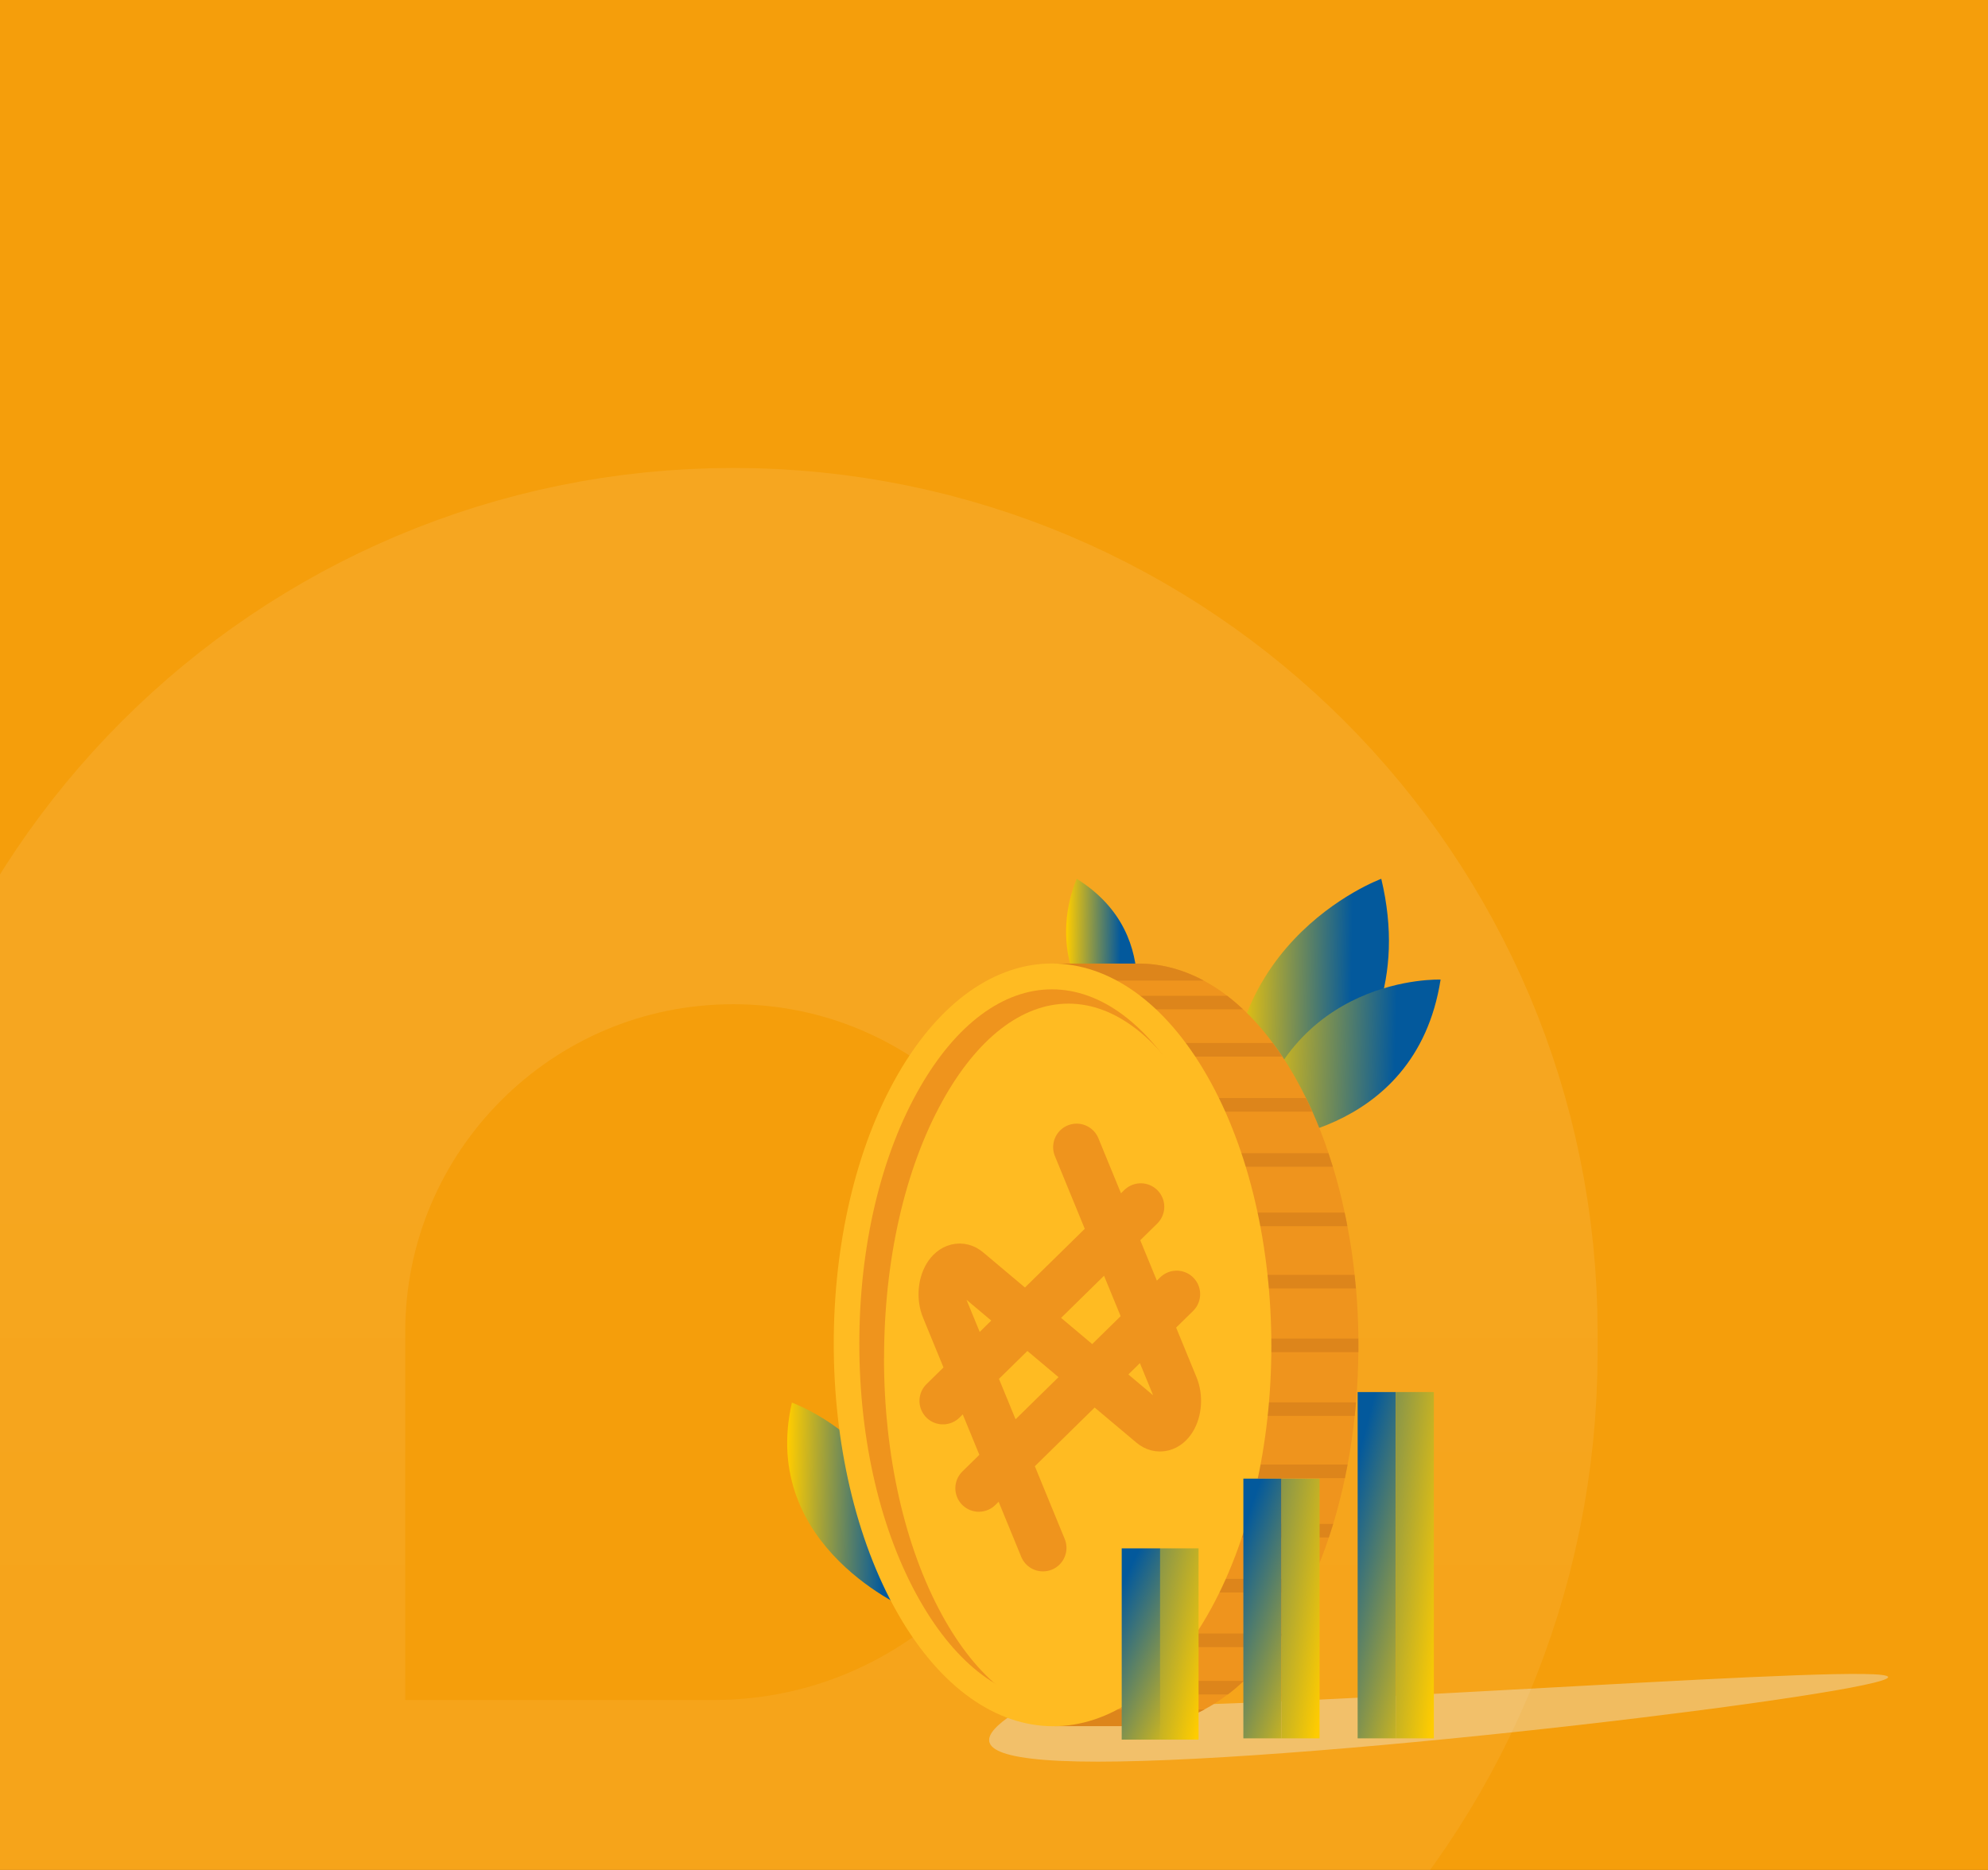 <svg width="574" height="540" viewBox="0 0 574 540" fill="none" xmlns="http://www.w3.org/2000/svg">
<rect x="0" y="0" width="574" height="540" fill="#333333" stroke="none"/>
<g clip-path="url(#clip0_3635_31423)">
<g clip-path="url(#clip1_3635_31423)">
<rect width="574" height="540" fill="#F59E0B"/>
<path opacity="0.4" d="M39.57 490.934V568.363H117H205.948C304.198 568.363 383.845 488.716 383.845 390.467V384.708C383.845 289.639 306.776 212.57 211.708 212.57C116.639 212.57 39.57 289.639 39.57 384.708V490.934Z" stroke="url(#paint0_linear_3635_31423)" stroke-width="154.86"/>
</g>
<path d="M398.819 253.785C398.819 253.785 345.646 273.263 356.694 335.487C356.694 335.487 412.716 311.816 398.819 253.785Z" fill="url(#paint1_linear_3635_31423)"/>
<path d="M415.944 282.887C415.944 282.887 371.355 281.147 360.762 329.816C360.762 329.816 408.685 329.35 415.944 282.887Z" fill="url(#paint2_linear_3635_31423)"/>
<path d="M228.65 405.047C228.65 405.047 270.33 420.041 263.05 465.128C263.05 465.128 219.071 447.037 228.65 405.047Z" fill="url(#paint3_linear_3635_31423)"/>
<path d="M325.856 409.5C325.856 409.5 250.533 425.385 259.769 460.944C259.769 460.944 332.463 443.413 325.856 409.5Z" fill="url(#paint4_linear_3635_31423)"/>
<path d="M310.892 253.785C310.892 253.785 297.876 281.154 325.431 300.787C325.431 300.787 337.961 270.747 310.892 253.785Z" fill="url(#paint5_linear_3635_31423)"/>
<path d="M545.166 484.315C545.166 488.716 382.311 508.732 316.98 508.732C251.649 508.732 308.592 488.716 308.592 484.315C308.592 479.914 251.649 492.796 316.98 492.796C382.311 492.796 545.166 479.914 545.166 484.315Z" fill="#EBF3FF" fill-opacity="0.35"/>
<path d="M392.199 390.478C392.168 395.324 391.93 400.16 391.526 404.965C391.412 406.27 391.288 407.575 391.153 408.879C390.646 413.622 389.962 418.323 389.103 422.931C388.854 424.246 388.595 425.561 388.326 426.846C387.373 431.35 386.245 435.761 384.95 440.059C384.546 441.374 384.132 442.689 383.697 443.973C382.32 448.105 380.777 452.102 379.058 455.933C378.478 457.269 377.867 458.574 377.236 459.847C376.128 462.115 374.947 464.342 373.715 466.485C372.669 468.297 371.592 470.047 370.494 471.714C369.593 473.071 368.672 474.376 367.75 475.629C364.996 479.336 362.117 482.587 359.135 485.373C357.623 486.812 356.09 488.117 354.527 489.287C352.321 490.975 350.064 492.425 347.785 493.636C345.59 494.796 343.374 495.749 341.127 496.494C339.864 496.929 338.59 497.281 337.316 497.551C334.779 498.131 332.242 498.41 329.685 498.452H304.522L304.035 497.551L303.455 496.494L301.891 493.636L301.871 493.585C299.613 492.373 297.397 490.944 295.212 489.287C293.649 488.096 292.106 486.802 290.583 485.373C287.58 482.577 284.691 479.326 281.937 475.629C280.995 474.376 280.083 473.071 279.182 471.714C277.971 469.902 276.79 467.976 275.641 465.978C274.512 463.989 273.425 461.96 272.389 459.847C271.747 458.563 271.136 457.259 270.546 455.933C268.807 452.091 267.253 448.084 265.886 443.973C265.431 442.679 265.017 441.374 264.623 440.059C263.287 435.761 262.148 431.35 261.175 426.846C260.895 425.551 260.636 424.246 260.388 422.931C259.86 420.198 259.394 417.433 259.011 414.647L255.873 408.869L255.531 408.227V368.494L255.718 368.142L258.886 362.312C259.259 359.547 259.715 356.782 260.222 354.069C260.46 352.754 260.719 351.439 260.999 350.155C261.931 345.64 263.049 341.219 264.354 336.911C264.747 335.596 265.172 334.281 265.596 332.997C266.963 328.855 268.517 324.847 270.225 320.995C270.805 319.659 271.406 318.354 272.058 317.081C273.176 314.73 274.388 312.442 275.662 310.236C276.687 308.444 277.743 306.746 278.81 305.12C279.711 303.764 280.611 302.459 281.554 301.206C284.277 297.509 287.146 294.258 290.128 291.472C291.629 290.054 293.162 288.739 294.726 287.558C296.931 285.86 299.199 284.379 301.487 283.168C301.674 283.054 301.86 282.96 302.057 282.857L303.476 280.227L304.542 278.27H329.55C332.149 278.321 334.738 278.653 337.306 279.253C338.466 279.512 339.615 279.844 340.765 280.237C343.053 280.993 345.321 281.956 347.558 283.178C349.846 284.41 352.114 285.87 354.34 287.568C355.883 288.759 357.426 290.064 358.938 291.483C361.91 294.279 364.778 297.52 367.522 301.217C368.454 302.47 369.376 303.774 370.277 305.131C371.468 306.922 372.628 308.786 373.746 310.764C374.916 312.814 376.034 314.927 377.101 317.101C377.743 318.396 378.344 319.701 378.934 321.016C380.653 324.868 382.216 328.896 383.594 333.017C384.029 334.312 384.453 335.616 384.857 336.932C386.172 341.239 387.301 345.671 388.253 350.176C388.554 351.47 388.813 352.775 389.04 354.09C389.931 358.719 390.625 363.399 391.132 368.152C391.277 369.457 391.401 370.762 391.526 372.067C391.94 376.871 392.178 381.707 392.22 386.554C392.24 387.858 392.24 389.163 392.23 390.468L392.199 390.478Z" fill="#EF941D"/>
<path d="M340.743 280.225C339.594 279.832 338.445 279.511 337.285 279.242C334.706 278.641 332.128 278.31 329.529 278.258H304.521L303.993 279.242L303.465 280.225L302.046 282.855C301.86 282.959 301.673 283.052 301.477 283.166H347.536C345.3 281.955 343.042 280.981 340.743 280.225Z" fill="#DD851B"/>
<path d="M354.311 287.559H294.707C293.143 288.749 291.611 290.054 290.109 291.473H358.899C357.387 290.054 355.854 288.739 354.301 287.559H354.311Z" fill="#DD851B"/>
<path d="M367.489 301.203H281.541C280.609 302.456 279.698 303.761 278.797 305.117H370.233C369.332 303.761 368.411 302.456 367.479 301.203H367.489Z" fill="#DD851B"/>
<path d="M377.07 317.09H272.048C271.395 318.374 270.795 319.679 270.215 321.004H378.892C378.302 319.689 377.702 318.374 377.059 317.09H377.07Z" fill="#DD851B"/>
<path d="M383.56 333.016H265.594C265.17 334.31 264.745 335.615 264.352 336.93H384.824C384.42 335.615 383.995 334.3 383.56 333.016Z" fill="#DD851B"/>
<path d="M388.223 350.172H260.999C260.72 351.466 260.461 352.771 260.223 354.086H389.02C388.782 352.771 388.523 351.456 388.233 350.172H388.223Z" fill="#DD851B"/>
<path d="M391.101 368.16H255.718L255.531 368.512V372.074H391.495C391.381 370.77 391.246 369.465 391.101 368.16Z" fill="#DD851B"/>
<path d="M392.188 386.562H255.531V390.477H392.209C392.219 389.172 392.219 387.867 392.199 386.562H392.188Z" fill="#DD851B"/>
<path d="M255.531 408.249L255.873 408.891H391.153C391.298 407.586 391.412 406.281 391.526 404.977H255.531V408.259V408.249Z" fill="#DD851B"/>
<path d="M261.188 426.852H388.318C388.588 425.557 388.847 424.253 389.095 422.938H260.391C260.639 424.253 260.898 425.568 261.178 426.852H261.188Z" fill="#DD851B"/>
<path d="M265.896 443.992H383.686C384.121 442.698 384.535 441.393 384.939 440.078H264.633C265.026 441.393 265.441 442.708 265.896 443.992Z" fill="#DD851B"/>
<path d="M272.402 459.875H377.227C377.849 458.591 378.47 457.286 379.05 455.961H270.559C271.149 457.297 271.76 458.602 272.402 459.875Z" fill="#DD851B"/>
<path d="M281.95 475.649H367.753C368.674 474.396 369.596 473.091 370.497 471.734H279.195C280.096 473.091 280.997 474.396 281.95 475.649Z" fill="#DD851B"/>
<path d="M295.212 489.317H354.527C356.09 488.136 357.623 486.831 359.135 485.402H290.594C292.116 486.842 293.659 488.136 295.222 489.317H295.212Z" fill="#DD851B"/>
<path d="M303.456 496.522L304.036 497.578L304.522 498.479H329.685C332.233 498.438 334.77 498.148 337.317 497.578C338.591 497.309 339.864 496.947 341.128 496.522C343.375 495.776 345.591 494.824 347.786 493.664H301.902L303.466 496.522H303.456Z" fill="#DD851B"/>
<path d="M259.238 465.995C234.561 422.835 234.561 353.124 259.238 310.243C283.904 267.383 323.906 267.59 348.582 310.75C373.248 353.89 373.248 423.642 348.582 466.502C323.906 509.373 283.904 509.135 259.238 465.995Z" fill="#FFBB22"/>
<path d="M248.117 388.023C248.117 359.908 254.33 333.617 265.628 313.993C276.138 295.727 289.683 285.682 303.756 285.703C317.942 285.724 331.601 295.944 342.204 314.491C353.491 334.238 359.715 360.602 359.715 388.747C359.715 416.872 353.502 443.164 342.215 462.777C331.704 481.043 318.16 491.088 304.087 491.067C289.9 491.046 276.242 480.826 265.638 462.28C254.341 442.522 248.117 416.147 248.117 388.023Z" fill="#EF941D"/>
<path d="M255.259 392.152C255.259 364.037 261.213 337.745 272.024 318.122C282.089 299.856 295.064 289.811 308.536 289.832C322.122 289.853 335.201 300.073 345.349 318.619C356.16 338.367 362.114 364.731 362.114 392.876C362.114 421.001 356.16 447.293 345.349 466.906C335.284 485.172 322.319 495.217 308.837 495.196C295.251 495.175 282.172 484.955 272.014 466.408C261.193 446.651 255.238 420.276 255.238 392.152H255.259Z" fill="#FFBB22"/>
<path d="M301.139 447L272.791 377.945C272.188 376.477 271.918 374.742 272.022 373.011C272.126 371.28 272.599 369.652 273.367 368.382C274.135 367.112 275.153 366.273 276.263 365.995C277.373 365.718 278.511 366.018 279.499 366.849L332.501 411.425C333.489 412.256 334.627 412.556 335.737 412.278C336.847 412.001 337.865 411.161 338.633 409.891C339.401 408.621 339.874 406.993 339.978 405.262C340.082 403.532 339.812 401.796 339.209 400.329L310.861 331.273M272.265 404.547L329.377 348.497M282.623 429.777L339.735 373.727" stroke="#EF941D" stroke-width="13.572" stroke-linecap="round" stroke-linejoin="round"/>
<path d="M334.976 447.137H323.875V502.371H334.976V447.137Z" fill="url(#paint6_linear_3635_31423)"/>
<path d="M370 427H359V502H370V427Z" fill="url(#paint7_linear_3635_31423)"/>
<path d="M403 402H392V502H403V402Z" fill="url(#paint8_linear_3635_31423)"/>
<path d="M346.066 447.137H334.965V502.371H346.066V447.137Z" fill="url(#paint9_linear_3635_31423)"/>
<path d="M381 427H370V502H381V427Z" fill="url(#paint10_linear_3635_31423)"/>
<path d="M414 402H403V502H414V402Z" fill="url(#paint11_linear_3635_31423)"/>
</g>
<defs>
<linearGradient id="paint0_linear_3635_31423" x1="211.708" y1="290" x2="211.708" y2="490.934" gradientUnits="userSpaceOnUse">
<stop stop-color="white" stop-opacity="0.22"/>
<stop offset="1" stop-color="white" stop-opacity="0.16"/>
</linearGradient>
<linearGradient id="paint1_linear_3635_31423" x1="355.184" y1="289.579" x2="390.15" y2="290.05" gradientUnits="userSpaceOnUse">
<stop stop-color="#FFCC00"/>
<stop offset="1" stop-color="#03599C"/>
</linearGradient>
<linearGradient id="paint2_linear_3635_31423" x1="360.762" y1="303.442" x2="402.818" y2="304.631" gradientUnits="userSpaceOnUse">
<stop stop-color="#FFCC00"/>
<stop offset="1" stop-color="#03599C"/>
</linearGradient>
<linearGradient id="paint3_linear_3635_31423" x1="227.285" y1="431.368" x2="255.209" y2="431.777" gradientUnits="userSpaceOnUse">
<stop stop-color="#FFCC00"/>
<stop offset="1" stop-color="#03599C"/>
</linearGradient>
<linearGradient id="paint4_linear_3635_31423" x1="258.984" y1="432.038" x2="310.263" y2="433.65" gradientUnits="userSpaceOnUse">
<stop stop-color="#FFCC00"/>
<stop offset="1" stop-color="#03599C"/>
</linearGradient>
<linearGradient id="paint5_linear_3635_31423" x1="307.82" y1="274.377" x2="323.459" y2="274.541" gradientUnits="userSpaceOnUse">
<stop stop-color="#FFCC00"/>
<stop offset="1" stop-color="#03599C"/>
</linearGradient>
<linearGradient id="paint6_linear_3635_31423" x1="341.5" y1="508.5" x2="307.455" y2="492.313" gradientUnits="userSpaceOnUse">
<stop stop-color="#FFCC00"/>
<stop offset="1" stop-color="#03599C"/>
</linearGradient>
<linearGradient id="paint7_linear_3635_31423" x1="376.465" y1="510.322" x2="339.547" y2="497.512" gradientUnits="userSpaceOnUse">
<stop stop-color="#FFCC00"/>
<stop offset="1" stop-color="#03599C"/>
</linearGradient>
<linearGradient id="paint8_linear_3635_31423" x1="409.465" y1="513.096" x2="370.726" y2="503.015" gradientUnits="userSpaceOnUse">
<stop stop-color="#FFCC00"/>
<stop offset="1" stop-color="#03599C"/>
</linearGradient>
<linearGradient id="paint9_linear_3635_31423" x1="346" y1="498.5" x2="300.778" y2="488.19" gradientUnits="userSpaceOnUse">
<stop stop-color="#FFCC00"/>
<stop offset="1" stop-color="#03599C"/>
</linearGradient>
<linearGradient id="paint10_linear_3635_31423" x1="380.935" y1="496.744" x2="335.064" y2="489.112" gradientUnits="userSpaceOnUse">
<stop stop-color="#FFCC00"/>
<stop offset="1" stop-color="#03599C"/>
</linearGradient>
<linearGradient id="paint11_linear_3635_31423" x1="413.935" y1="494.991" x2="367.517" y2="489.199" gradientUnits="userSpaceOnUse">
<stop stop-color="#FFCC00"/>
<stop offset="1" stop-color="#03599C"/>
</linearGradient>
<clipPath id="clip0_3635_31423">
<rect width="574" height="540" fill="white"/>
</clipPath>
<clipPath id="clip1_3635_31423">
<rect width="574" height="540" fill="white"/>
</clipPath>
</defs>
</svg>
